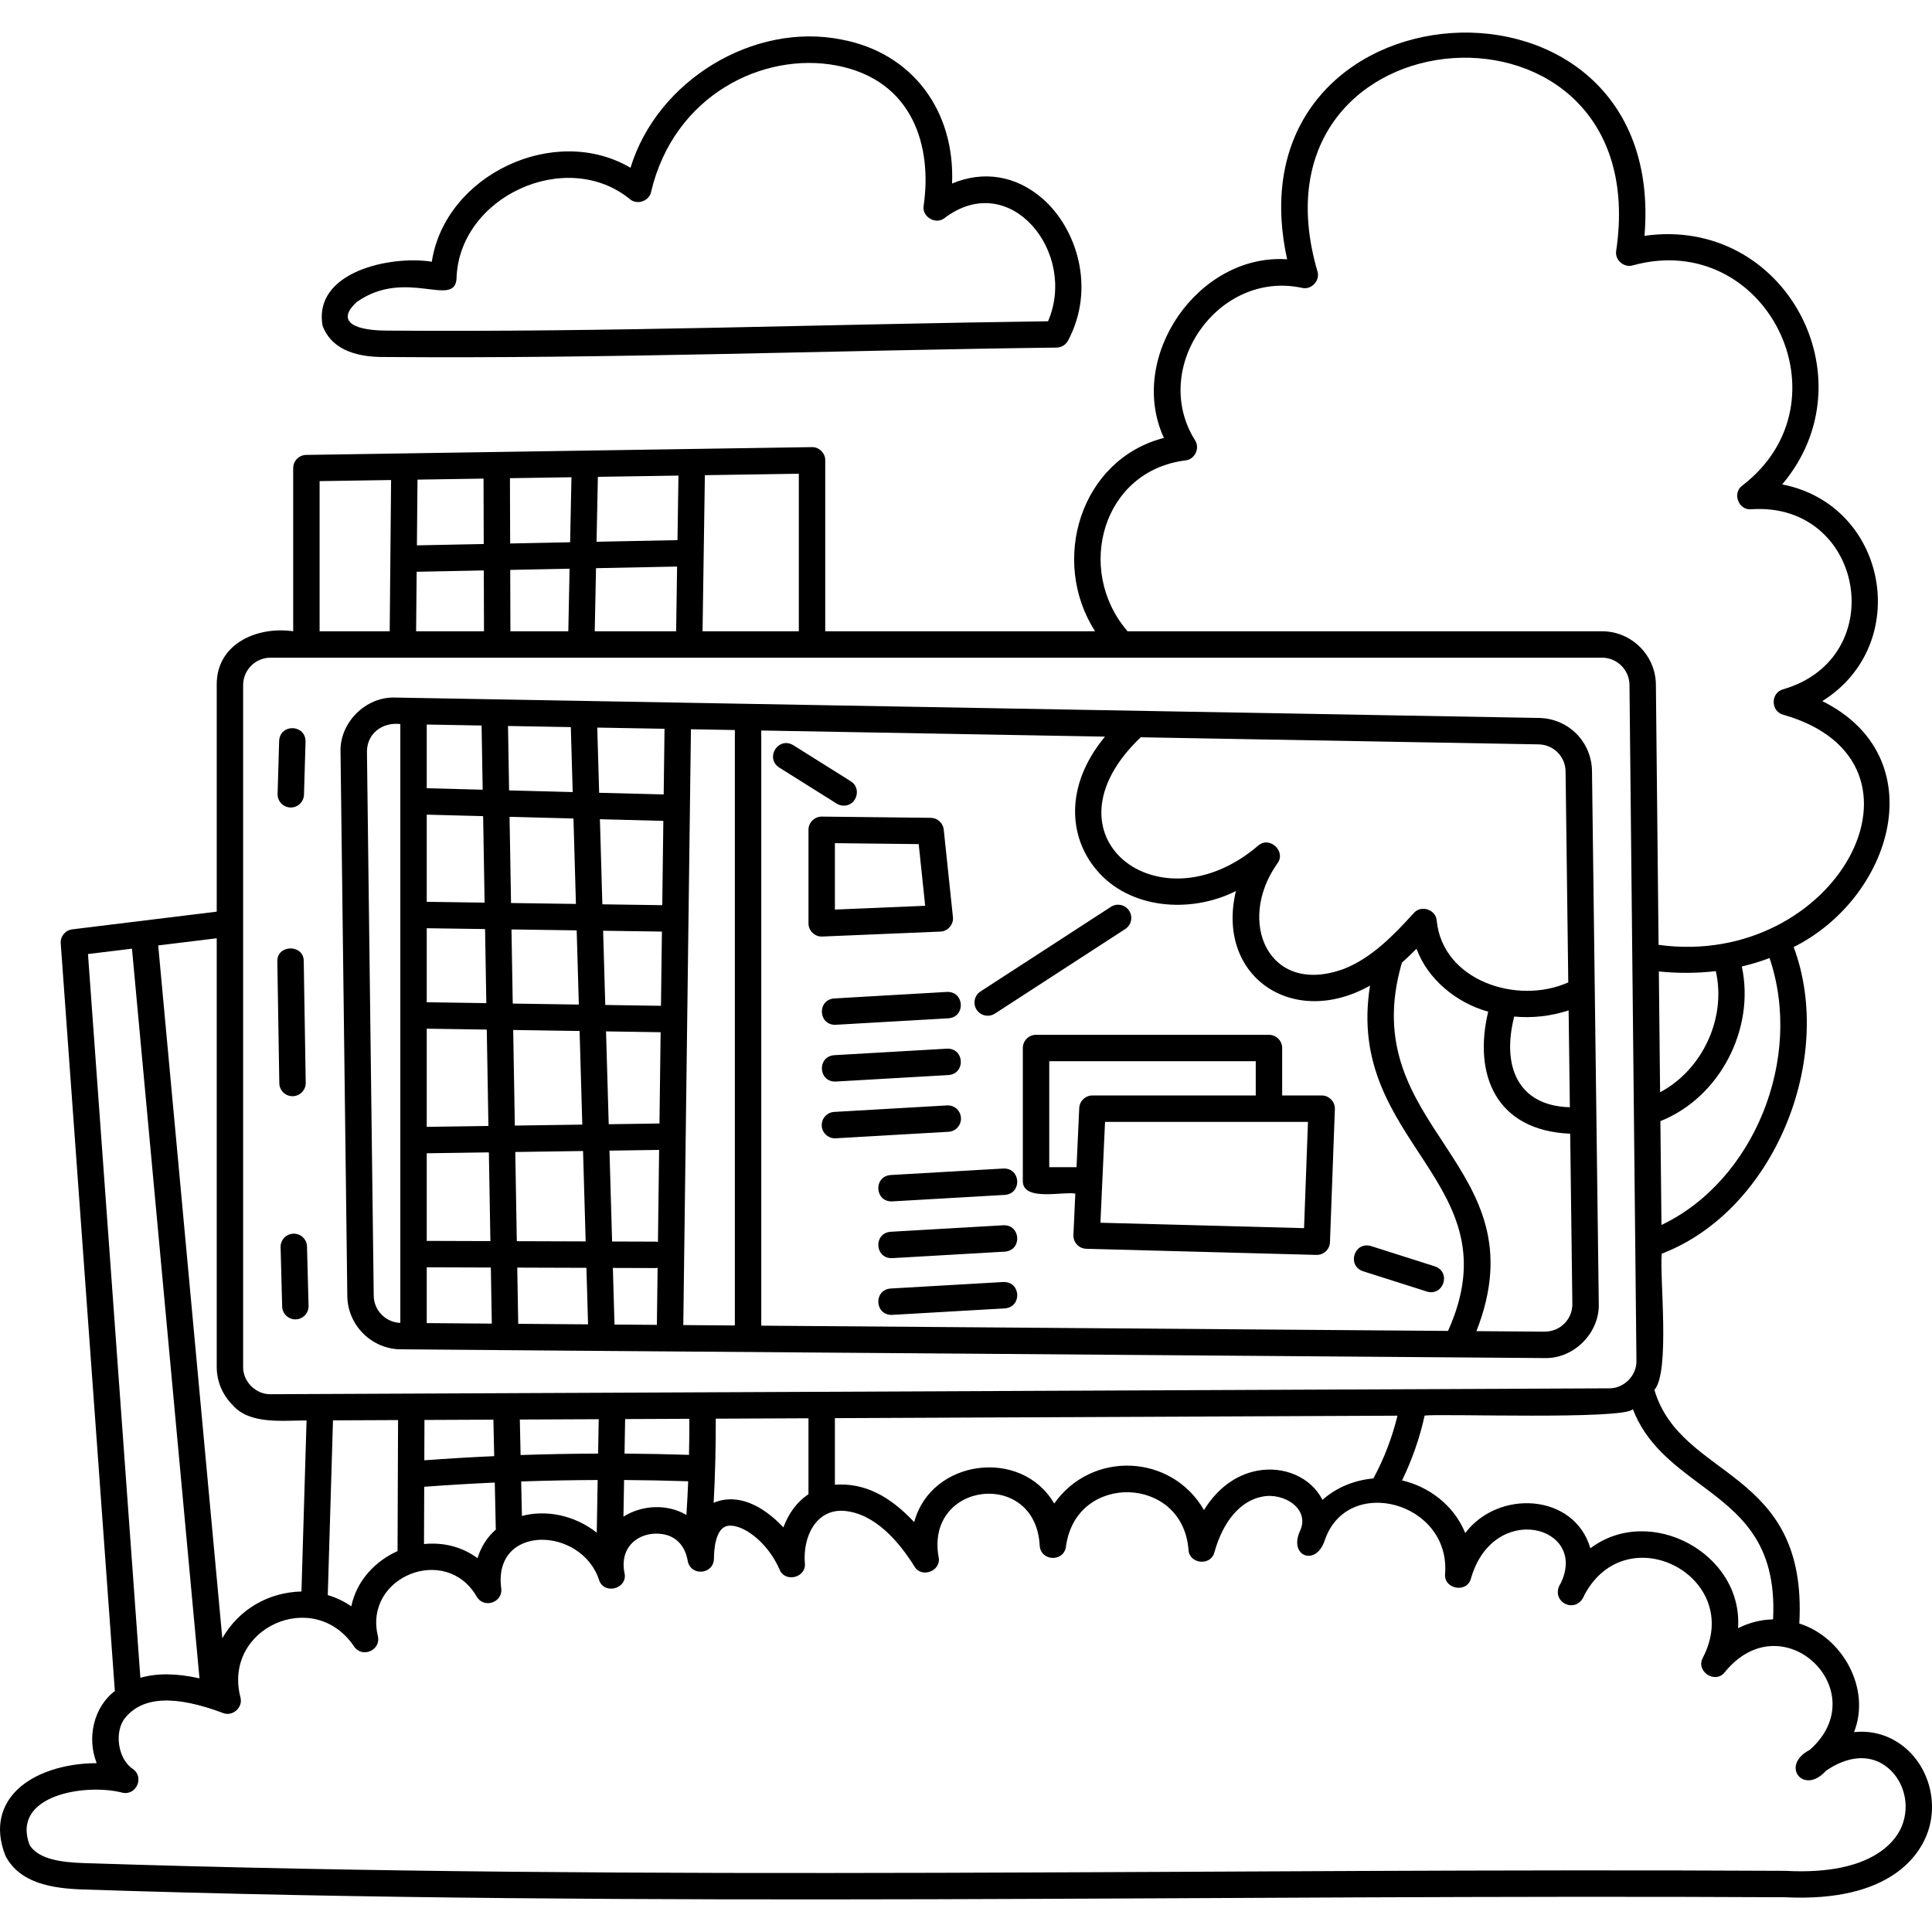 <svg id="Capa_1" enable-background="new 0 0 512.002 512.002" height="512" viewBox="0 0 512.002 512.002" width="512" xmlns="http://www.w3.org/2000/svg"><g><g><path d="m106.202 357.588c.014.046 303.193 2.285 303.225 2.318 7.734.163 14.528-6.718 14.265-14.451l-1.795-141.102c-.1-7.76-6.255-13.947-14.014-14.086l-303.117-5.406c-7.835-.295-14.789 6.608-14.522 14.445 0 0 1.798 144.19 1.798 144.19.096 7.711 6.448 14.033 14.16 14.092zm184.376-127.065c8.609 10.363 24.842 11.721 36.959 5.609-5.405 22.478 14.93 36.626 35.541 25.068-6.783 41.969 38.493 51.973 20.665 91.508l-181.999-1.391v-157.725l91.082 1.624c-10.919 13.242-9.442 26.836-2.248 35.307zm-95.834 120.741-13.663-.104 2.025-157.901 11.639.208v157.797zm-81.652-78.651 15.91.24.436 25.54-16.346.236zm22.911.346 17.595.266.716 24.81-17.878.258zm24.602.371 14.47.219-.31 24.19-13.45.194zm14.559-6.78-14.762-.223-.568-19.669 15.582.222zm-21.768-.329-17.512-.265-.336-19.645 17.28.246zm-24.514-.371-15.79-.238v-19.621l15.454.22zm-15.79 39.779 16.466-.237.402 23.514-16.868-.056zm23.463-.339 17.96-.259.691 23.958-18.247-.06zm24.962-.36 13.158-.19-.313 24.38c-.22-.044-.446-.07-.678-.071l-11.471-.038zm13.989-65.049-15.874-.226-.651-22.554 16.811.442zm-22.88-.327-17.198-.245-.39-22.839 16.935.446zm-24.2-.344-15.334-.219v-23.098l14.943.393zm-15.334 96.64 16.987.056.254 14.866-17.241-.132zm23.987.079 18.33.061.433 14.977-18.508-.141zm25.335.084 11.246.037c.21.001.414-.026.614-.061l-.194 15.117-11.232-.086zm13.469-125.47-17.103-.45-.499-17.276 17.825.318zm-24.113-.635-16.853-.444-.291-17.07 16.647.297zm-23.855-.628-14.823-.39v-16.88l14.532.259zm286.663 141.482c-1.39 1.397-3.247 2.121-5.21 2.143l-18.098-.138c17.47-44.57-32.599-53.421-19.751-97.659 1.339-1.187 2.631-2.424 3.882-3.691 2.892 8.007 10.492 14.332 18.985 16.692-3.995 16.708 2.035 31.499 21.732 32.338l.574 45.098c.026 1.967-.725 3.821-2.114 5.217zm1.451-57.33c-13.835-.364-18.089-10.932-14.746-24.036 4.847.46 9.816-.116 14.42-1.629zm-1.132-88.991.711 55.898c-13.422 6.049-33.326-.38-34.867-16.412-.241-2.908-4.175-4.176-6.069-1.954-5.283 5.796-11.103 11.866-18.489 14.776-20.021 7.385-28.65-12.5-17.651-27.948 2.376-3.186-2.082-7.324-5.083-4.722-26.218 22.505-58.551-2.602-31.146-28.694l105.456 1.881c3.953.07 7.088 3.222 7.138 7.175zm-317.653-5.223c0-4.893 4.169-7.901 8.848-7.332v158.693c-3.853-.117-7.001-3.296-7.05-7.169 0-.001-1.798-144.192-1.798-144.192z"/><path d="m90.244 199.305v.001z"/><path d="m77.519 290.507c1.953.002 3.535-1.604 3.501-3.557l-.524-32.257c-.011-4.545-7.14-4.423-7 .114l.524 32.257c.032 1.913 1.593 3.443 3.499 3.443z"/><path d="m76.96 213.994c1.921.06 3.547-1.462 3.601-3.396l.414-14.061c.022-4.615-6.755-4.819-6.996-.205 0 0-.414 14.061-.414 14.061-.058 1.932 1.462 3.544 3.395 3.601z"/><path d="m77.77 326.935c-1.933.051-3.458 1.659-3.407 3.591l.414 15.717c.049 1.934 1.67 3.461 3.592 3.406 1.933-.051 3.457-1.659 3.406-3.591l-.414-15.715c-.051-1.934-1.65-3.441-3.591-3.408z"/><path d="m503.331 462.009c-3.615-2.446-7.715-3.421-11.99-2.972 4.532-11.459-2.988-25.156-14.502-28.787 2.276-41.308-31.304-37.921-38.407-61.913 4.235-4.786 1.332-30.151 1.954-36.099 29.769-11.403 46.023-51.629 34.958-81.26 26.193-13.08 37.49-50.286 7.587-65.178 24.059-15.02 17.333-51.995-10.632-57.427 23.7-28.008.71-71.173-36.491-65.874 6.422-76.603-111.152-68.782-94.699 6.216-23.55-1.599-42.544 25.911-32.655 47.338-22.131 5.715-30.262 32.535-18.246 51.238h-71.51v-45.301c.038-1.902-1.66-3.563-3.554-3.499 0 0-133.999 2.068-133.999 2.068-1.912.029-3.446 1.587-3.446 3.5v43.234c-9.571-1.377-20.396 3.316-20.265 14.269v60.037l-38.275 4.69c-1.852.227-3.2 1.866-3.065 3.727l14.343 198.126c-5.634 4.249-7.472 12.463-4.807 19.12-8.152-.014-17.092 2.487-21.913 7.92-2.785 3.139-5.441 8.567-2.284 16.603 3.797 7.379 12.591 8.673 20.465 8.947 150.666 4.942 300.331 1.263 451.158 2.061 28.439 1.413 35.99-11.763 37.907-17.496 2.862-8.564-.347-18.357-7.632-23.288zm-52.854-68.717c10.508 7.836 20.451 15.263 19.41 35.867-3.178.051-6.311.84-9.286 2.333 1.392-19.779-23.32-33.084-39.133-21.181-4.262-14.559-24.344-15.692-33.159-4.041-3.107-7.612-9.951-12.382-16.751-13.947 2.666-5.468 4.679-11.231 5.988-17.183 4.02-.546 53.041 1.176 55.185-1.701 3.519 9.222 10.734 14.623 17.746 19.853zm-344.988-16.956-.133 34.723c-5.759 2.571-10.805 7.676-12.26 14.631-1.983-1.367-4.086-2.335-6.232-2.975l1.38-46.303zm77.102 9.22c-5.681-.185-11.378-.301-17.083-.34l.157-9.145 17.023-.075c.01 3.179-.027 6.367-.097 9.56zm-24.083-.338c-6.848.027-13.7.149-20.544.386l-.205-9.41 20.906-.092zm-27.75-8.993.21 9.669c-6.189.28-12.366.645-18.52 1.098l.041-10.686zm-18.337 17.785c6.213-.462 12.45-.831 18.7-1.116l.264 12.145c.002.102.025.197.036.296-2.284 1.986-3.948 4.573-4.872 7.605-4.298-3.193-9.382-4.238-14.186-3.751zm25.893 7.739-.199-9.145c6.753-.235 13.515-.358 20.272-.386l-.239 13.96c-5.823-4.627-13.416-6.147-19.834-4.429zm27.074-9.532c5.674.037 11.338.152 16.987.337-.12 2.982-.277 5.958-.466 8.928-5.077-2.995-11.759-2.672-16.688.449zm24.299-16.251 24.569-.108v20.124c-3.126 2.083-5.302 5.161-6.641 8.792-5.576-5.915-12.24-9.159-18.487-6.51.403-7.427.583-14.892.559-22.298zm31.57-.139 149.091-.655c-1.412 5.796-3.552 11.385-6.386 16.638-4.737.412-9.556 2.188-13.491 5.668-3.112-6.065-10.27-9.057-17.353-7.708-5.702 1.097-10.56 4.758-14.048 10.407-8.668-14.974-29.81-15.782-39.691-1.715-8.654-14.923-32.663-11.777-37.106 4.923-6.379-6.831-13.092-10.485-21.016-9.921zm233.453-118.476c2.839 12.464-3.525 26.131-14.766 32.109l-.33-32.014c5.098.518 10.232.496 15.096-.095zm-14.403 67.278-.284-27.515c15.799-6.292 25.141-24.492 21.578-40.985 2.638-.625 5.092-1.386 7.347-2.245 9.054 26.666-4.158 59.105-28.641 70.745zm-141.674-157.558c-13.714-16.175-6.484-42.349 15.577-45.066 2.473-.265 3.854-3.298 2.476-5.345-12.024-19.241 6.167-45.123 28.325-40.379 2.511.644 4.911-1.945 4.121-4.394-20.597-70.637 89.933-78.173 79.182-5.444-.431 2.422 2.052 4.598 4.393 3.885 35.331-9.719 58.075 36.073 29.02 58.36-2.745 1.968-.982 6.621 2.384 6.269 29.859-2.02 37.181 39.368 8.45 47.718-3.402.918-3.32 5.906.07 6.752 43.694 12.496 14.086 67.447-33.088 60.969l-.711-68.982c-.081-7.787-6.482-14.122-14.269-14.122h-125.783c-.051-.073-.09-.151-.147-.221zm-86.936.221h-25.512l.616-41.364 24.896-.384zm-32.154-24.153-21.449.43.351-17.204 21.353-.329zm-28.453.571-15.896.319-.052-17.303 16.3-.252zm-22.896.459-17.71.355.16-17.42 17.498-.27zm-17.774 7.358 17.794-.357.049 16.122h-17.988zm24.843 15.765-.049-16.262 15.733-.315-.338 16.578h-15.346zm22.688-16.718 21.487-.431-.255 17.149h-21.573zm-73.253-23.07 18.945-.292-.368 40.08h-18.577zm-20.265 54.057c0-4.008 3.261-7.269 7.269-7.269h352.86c3.967 0 7.227 3.228 7.269 7.194l1.846 179.094c.122 3.922-3.312 7.409-7.236 7.344-.01.008-354.724 1.554-354.738 1.559-3.898.077-7.357-3.359-7.269-7.269-.001.001-.001-180.653-.001-180.653zm-2.798 190.766c4.52 5.301 13.444 4.066 19.605 4.116l-1.351 45.319c-8.697.211-16.549 4.67-20.975 12.396l-16.99-183.607 15.509-1.9v113.565c0 3.822 1.493 7.413 4.202 10.111zm-38.32-119.496 11.657-1.428 17.894 193.378c-6.051-1.359-11.281-1.411-15.666-.148zm481.008 230.245c-1.302 4.229-7.577 14.014-31.153 12.716-150.975-.811-299.262 2.894-451.035-2.058-5.718-.201-11.863-.931-14.288-4.773-5.002-13.306 14.899-16.37 24.467-13.912 3.713.977 6.047-4.02 2.912-6.239-4.04-2.659-5.07-10.037-1.959-13.683 4.657-5.548 13.109-5.927 25.831-1.163 2.566 1.036 5.367-1.509 4.617-4.151-4.731-18.389 19.517-29.271 30.112-13.484 2.183 3.21 7.192.985 6.312-2.761-3.808-15.782 18.08-24.524 26.193-10.446 1.905 3.266 6.957 1.553 6.504-2.177-2.293-17.12 21.253-16.497 25.934-2.213 1.323 4.041 7.686 2.269 6.728-1.876-1.604-7.994 5.447-11.833 11.536-9.957 1.964.694 4.463 2.428 5.218 6.749.785 4.153 6.857 3.65 6.948-.579.016-2.395.394-8.033 3.555-8.675 3.777-.763 10.629 4.112 13.839 11.544 1.433 3.585 7.124 2.159 6.701-1.675-.581-7.077 3.033-14.424 10.42-13.865 8.255.695 14.677 8.387 18.611 14.718 1.874 3.226 7.149 1.237 6.425-2.425-3.638-20.121 25.761-23.511 26.782-3.071.291 4.173 6.396 4.399 6.963.242 1.362-10.214 9.378-14.592 16.627-14.403 7.292.191 15.02 4.982 15.846 15.257.199 3.799 5.932 4.351 6.86.662 2.311-8.267 6.909-13.637 12.612-14.735 5.835-1.231 12.772 3.26 10.094 9.041-3.12 6.736 4.186 9.556 6.528 2.559 5.884-17.576 33.345-10.303 31.905 8.823-.435 4.05 5.739 5.236 6.834 1.309 5.918-20.722 31.13-14.002 23.832 1.159-3.2 4.875 4.111 8.64 6.223 3.208 11.248-21.264 42.599-4.833 31.394 16.625-1.896 3.565 3.263 6.973 5.798 3.834 15.358-19 40.112 5.071 22.551 20.544-7.922 4.088-1.661 12.161 4.291 5.539 5.621-3.857 11.168-4.419 15.516-1.477 4.735 3.204 6.803 9.626 4.916 15.269z"/><path d="m249.202 246.881c1.962-.041 3.583-1.915 3.334-3.863l-2.434-23.151c-.186-1.766-1.665-3.114-3.441-3.134l-28.864-.325c-1.878-.056-3.585 1.604-3.539 3.5v24.788c-.04 1.934 1.716 3.619 3.647 3.497-.002 0 31.297-1.312 31.297-1.312zm-27.945-23.434 22.209.25 1.719 16.346-23.928 1.003z"/><path d="m271.06 277.735v35.087c-.235 5.732 10.838 2.838 13.91 3.5l-.502 10.959c-.043.939.293 1.855.934 2.544.64.688 1.53 1.09 2.47 1.115l60.993 1.624c1.908.054 3.523-1.45 3.591-3.37l1.299-35.253c.11-1.926-1.57-3.668-3.498-3.629h-10.47v-12.577c0-1.933-1.567-3.5-3.5-3.5h-61.727c-1.932 0-3.5 1.567-3.5 3.5zm74.528 47.739-53.964-1.437 1.225-26.726h53.777zm-67.528-44.239h54.727v9.077h-43.282c-1.871 0-3.411 1.471-3.496 3.34l-.718 15.67h-7.23v-28.087z"/><path d="m221.067 264.598c-4.475.355-4.285 6.898.198 6.994.188.006 29.901-1.725 30.106-1.731 4.586-.373 4.227-7.145-.403-6.988.001 0-29.901 1.725-29.901 1.725z"/><path d="m250.969 277.91-29.901 1.726c-4.602.382-4.209 7.141.402 6.988 0 0 29.901-1.726 29.901-1.726 4.586-.375 4.229-7.136-.402-6.988z"/><path d="m254.664 296.24c-.111-1.929-1.752-3.407-3.695-3.293l-29.901 1.726c-1.931.111-3.404 1.766-3.293 3.696.106 1.933 1.786 3.409 3.695 3.293l29.901-1.726c1.931-.112 3.404-1.766 3.293-3.696z"/><path d="m265.92 309.671-29.902 1.726c-4.602.382-4.209 7.141.402 6.988 0 0 29.902-1.726 29.902-1.726 4.593-.38 4.219-7.129-.402-6.988z"/><path d="m265.92 324.709-29.902 1.725c-4.602.382-4.209 7.141.402 6.988 0 0 29.902-1.725 29.902-1.725 4.594-.377 4.217-7.139-.402-6.988z"/><path d="m265.92 339.746-29.902 1.726c-4.602.382-4.209 7.141.402 6.988 0 0 29.902-1.726 29.902-1.726 4.593-.38 4.219-7.129-.402-6.988z"/><path d="m258.818 267.586c1.059 1.635 3.242 2.074 4.841 1.031l34.55-22.419c1.621-1.052 2.083-3.22 1.03-4.841-1.052-1.623-3.22-2.082-4.841-1.031l-34.55 22.419c-1.621 1.052-2.083 3.219-1.03 4.841z"/><path d="m223.6 213.508c3.431.047 4.839-4.634 1.863-6.465 0 0-15.246-9.566-15.246-9.566-3.965-2.35-7.573 3.373-3.721 5.93 0 0 15.246 9.566 15.246 9.566.579.362 1.223.535 1.858.535z"/><path d="m361.21 336.891 16.94 5.389c4.403 1.295 6.505-5.146 2.123-6.671 0 0-16.94-5.389-16.94-5.389-4.431-1.287-6.488 5.159-2.123 6.671z"/><path d="m85.493 86.341c2.109 5.651 7.841 8.428 16.857 8.27 59.708.477 118.213-1.756 177.652-2.497 1.28-.016 2.448-.729 3.049-1.858 7.51-14.148 2.088-29.97-6.826-37.675-7.045-6.09-15.639-7.416-23.915-3.947.798-19.208-10.434-34.615-29.304-38.153-23.317-4.673-48.855 10.845-55.918 33.982-20.087-11.833-49.107 1.848-52.656 24.899-10.789-1.737-31.513 2.58-28.939 16.979zm9.094-6.337c12.869-9.045 25.814 1.677 26.396-6.112.561-21.777 29.106-34.876 45.972-21.097 1.9 1.606 5.089.504 5.587-1.935 6.053-25.683 29.733-37.204 49.154-33.502 20.454 3.899 25.337 21.724 23.085 37.105-.536 2.967 3.164 5.193 5.534 3.328 17.337-13.154 35.283 9.128 27.429 27.351-58.746.764-116.35 2.942-175.427 2.469-9.905-.079-12.75-3.107-7.73-7.607z"/></g></g></svg>